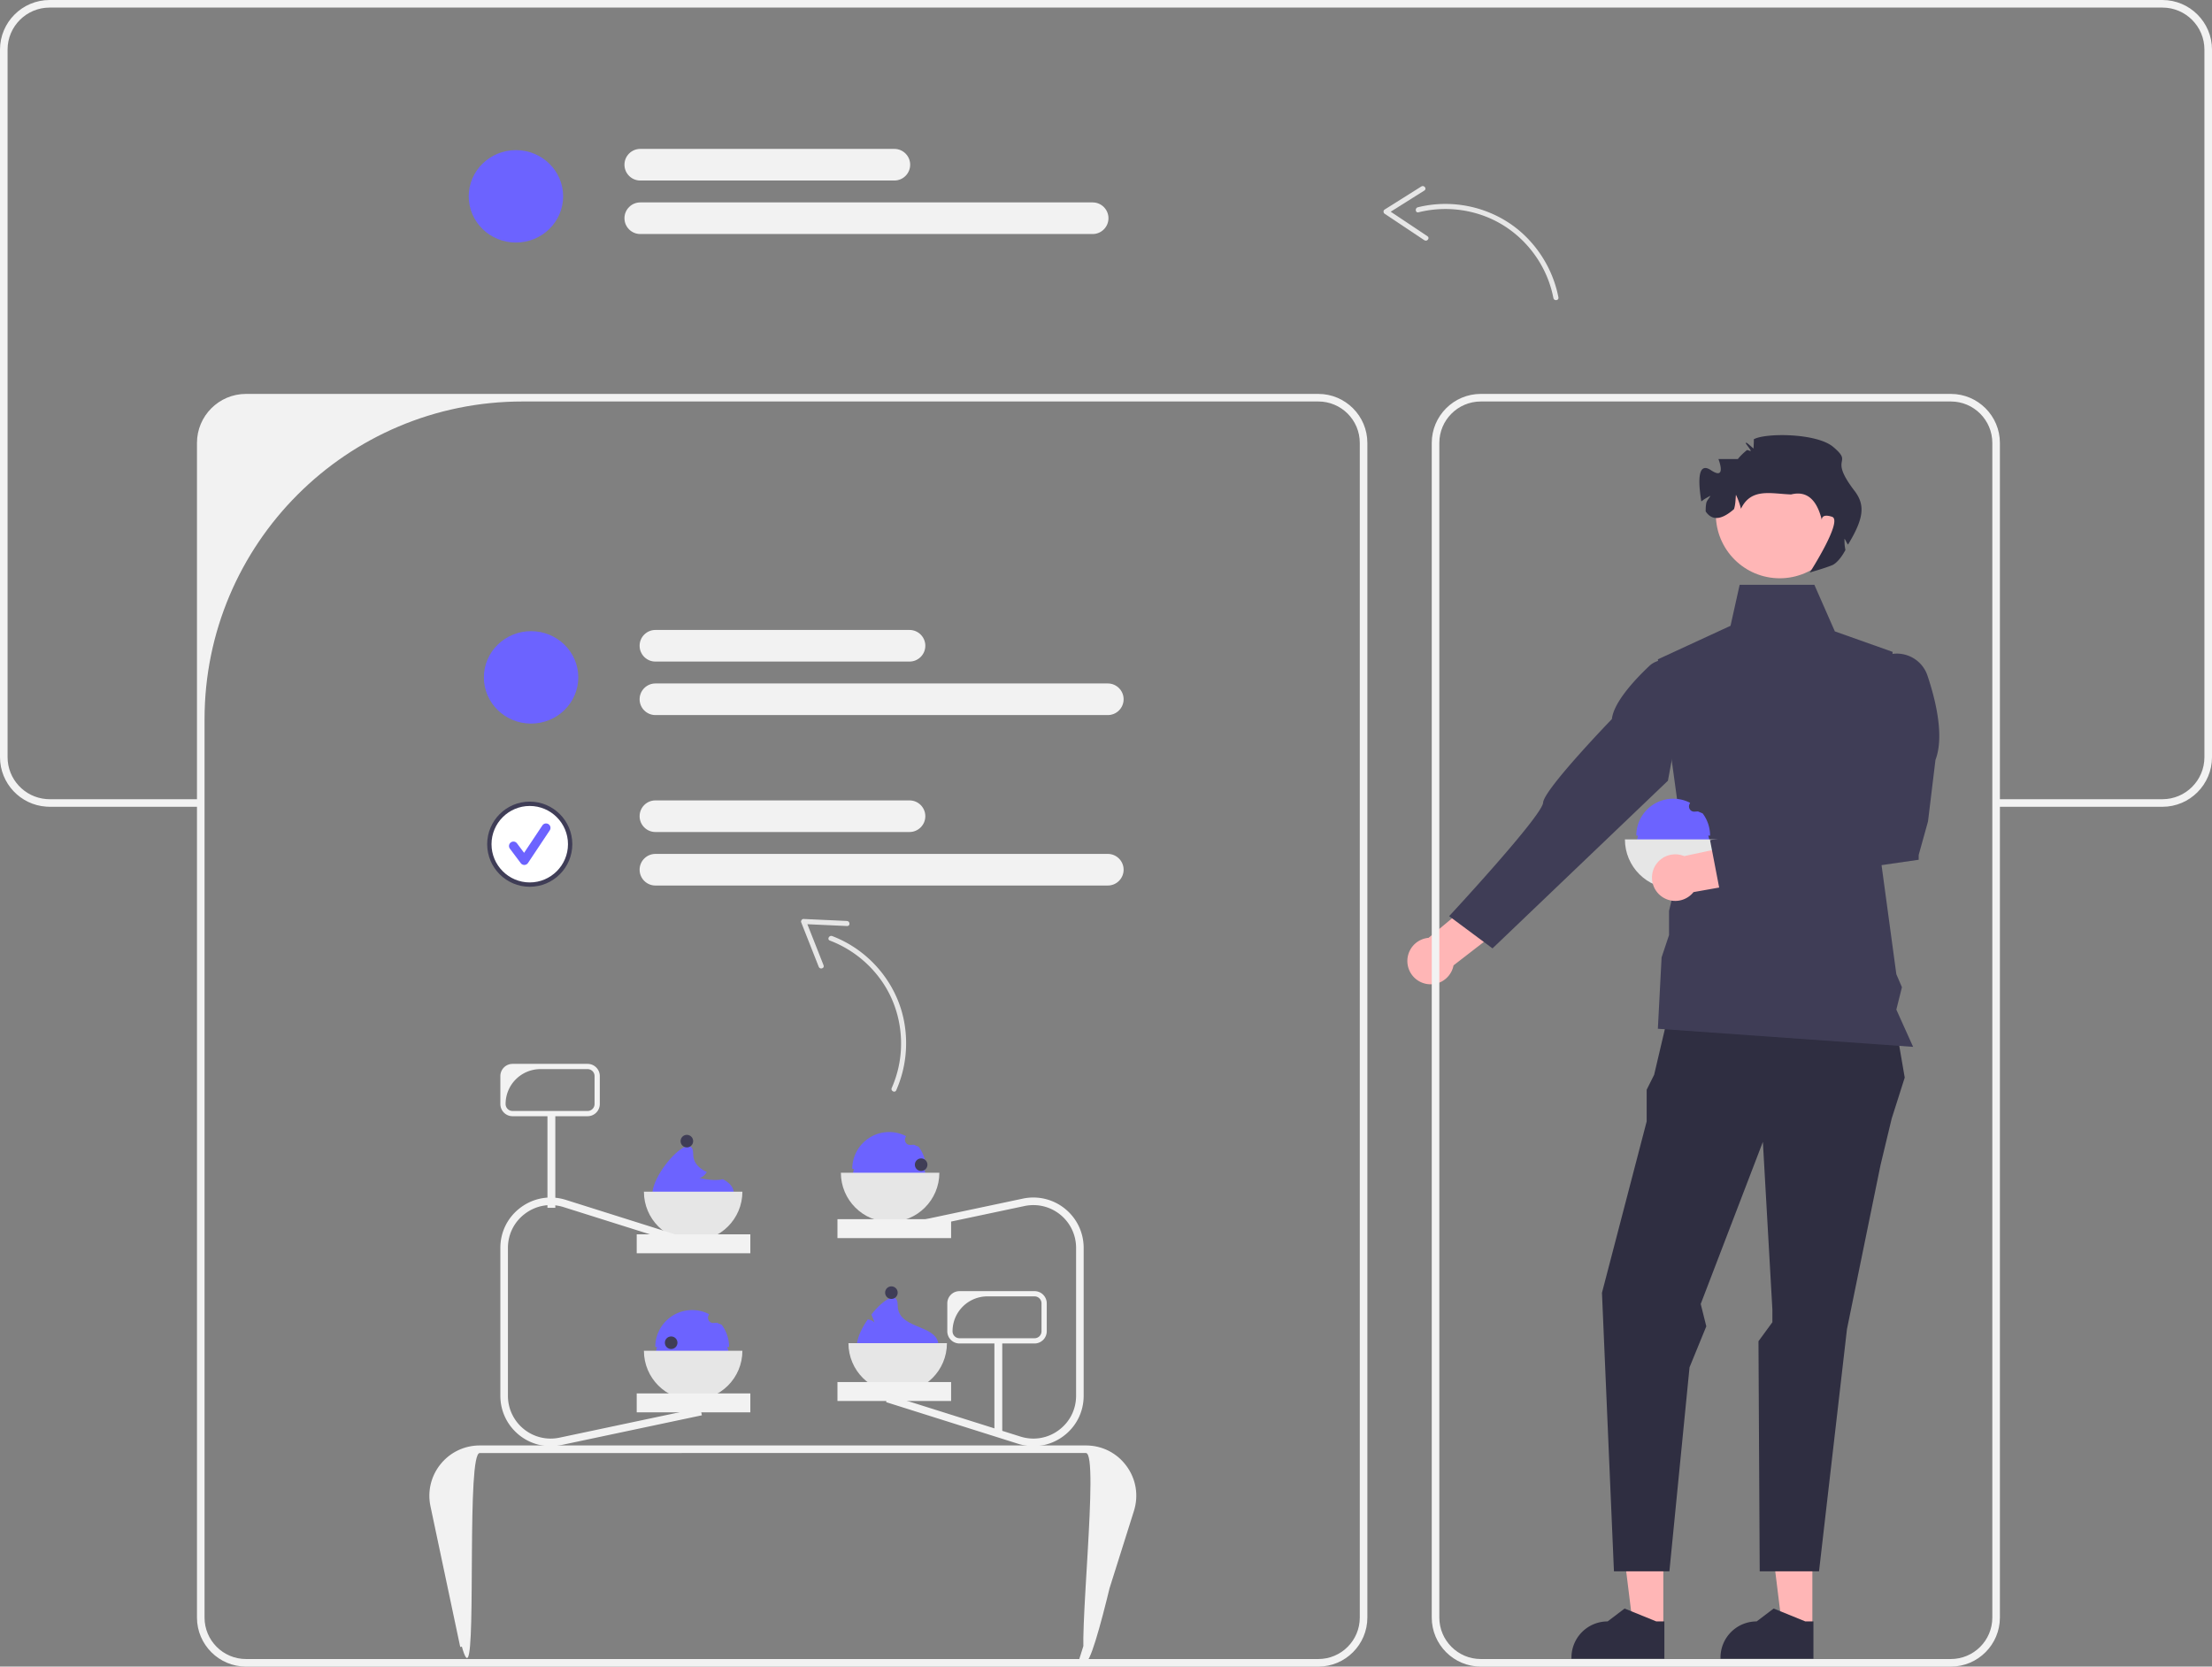 <svg xmlns="http://www.w3.org/2000/svg" width="584" height="439.996"><rect width="100%" height="100%" fill="#808080" stroke="none"/><g fill="#f2f2f2"><path d="M144.538 293.999h2.073v24.873h-2.073z"/><path d="M155.133 294.69h-19.808a3.227 3.227 0 01-3.223-3.224v-7.371a3.227 3.227 0 013.223-3.223h19.808a3.227 3.227 0 013.223 3.223v7.371a3.227 3.227 0 01-3.223 3.224zm-12.436-12.437a9.213 9.213 0 00-9.213 9.213c0 1.017.824 1.842 1.841 1.842h19.808a1.841 1.841 0 001.842-1.842v-7.371a1.842 1.842 0 00-1.842-1.842h-12.436z"/></g><g fill="#f2f2f2"><path d="M262.538 353.999h2.073v24.873h-2.073z"/><path d="M273.133 354.69h-19.808a3.227 3.227 0 01-3.223-3.224v-7.371a3.227 3.227 0 013.223-3.223h19.808a3.227 3.227 0 013.223 3.223v7.371a3.227 3.227 0 01-3.223 3.224zm-12.436-12.437a9.213 9.213 0 00-9.213 9.213c0 1.017.824 1.842 1.841 1.842h19.808a1.841 1.841 0 001.842-1.842v-7.371a1.842 1.842 0 00-1.842-1.842h-12.436z"/></g><path fill="#ffb6b6" d="M478.491 429.604h-7.978l-3.796-30.774h11.776l-.002 30.774z"/><path d="M478.772 437.927h-24.535v-.31a9.55 9.55 0 019.55-9.55l4.482-3.4 8.362 3.4h2.141v9.86z" fill="#2f2e41"/><path fill="#ffb6b6" d="M439.14 429.604h-7.978l-3.795-30.774h11.775l-.001 30.774z"/><path d="M439.421 437.927h-24.534v-.31a9.55 9.55 0 019.55-9.55l4.482-3.4 8.361 3.4h2.142v9.86zM443.357 255.473l54.107-2.46 5.41 31.481-3.443 10.822-2.951 12.297-8.854 43.285-7.378 63.945h-15.659l-.327-60.748 3.673-5.017v-3.347l-2.51-44.267-16.411 42.794 1.475 5.902-4.427 10.822-5.316 53.86h-14.64l-3.162-73.536 11.805-45.253v-8.362l1.967-3.935 6.64-28.283z" fill="#2f2e41"/><path fill="#3f3d56" d="M479.018 154.392h-19.723l-2.411 10.821-19.184 8.854 6.887 50.172-3.935 16.232v6.394l-1.968 5.903-.984 18.833 67.388 4.777-4.427-9.837 1.476-5.903-1.476-3.443-3.935-29.021 2.951-56.074-15.248-5.411-5.41-12.297z"/><path d="M377.167 247.594l14.127-11.75 7.838 7.134-15.378 11.89a6.15 6.15 0 11-11.483-4.018 6.14 6.14 0 014.896-3.256z" fill="#ffb6b6"/><path d="M450.2 178.128l-7.507-3.021a6.04 6.04 0 00-7.303.759c-3.774 3.573-9.336 9.526-9.832 13.977 0 0-17.92 18.55-18.152 22.055-.232 3.505-24.81 29.976-24.81 29.976l11.449 8.51 46.311-44.268 4.17-22.425c1.962-2.858 8.632-3.755 5.674-5.563z" fill="#3f3d56"/><circle cx="469.872" cy="135.807" r="16.863" fill="#ffb6b6"/><path d="M487.9 143.778c-.39-.48-.55-1.08-.94-1.56.02.79.01 1.59.15 2.36.02.12.04.27.07.46.01.04.02.06.03.1 0 .02.01.04.01.06-1.19 2.25-2.55 3.64-3.53 4.03-2.42.97-5.69 1.8-5.9 1.96.23-.36 8.81-13.78 5.9-14.75-2.95-.98-2.7.85-2.7.85-1.343-5.508-4.043-7.775-8.12-6.75-5.32-.19-10.53-1.81-13.23 3.78a18.91 18.91 0 00-1.33-3.7c-.11 1.23-.11 2.6-.51 3.8-3.78 3.297-6.045 2.734-7.48.6 0-.43.01-.87.04-1.3.03-.29.06-.56.11-.84.16-.81.79-1.28 1.1-1.99-.69.38-1.41.74-2.03 1.22-.09.07-.22.16-.37.27-.39-2.55-1.73-11.1 2.55-8.24s1.97-2.95 1.97-2.95h5.13s.88-1.16 2.44-2.39c.28.08.54.16.8.26.77.3-1.71-2.49-1.06-2.06-.25-.74 2.35 1.98 1.99 1.28-.06-.12.12-2.07.01-2.28 2.86-1.73 16.58-1.739 21 2 5.56 4.703-1.478 2.303 5.59 11.55 2.819 3.687 2.627 7.15-1.69 14.23z" fill="#2f2e41"/><path d="M348.059 439.996H64.949c-7.138 0-12.946-5.808-12.946-12.946V116.94c0-7.137 5.808-12.944 12.945-12.944h283.11c7.138 0 12.945 5.807 12.945 12.944v310.11c0 7.138-5.807 12.946-12.944 12.946zm-210.134-334c-46.349 0-83.922 37.572-83.922 83.92V427.05c0 6.045 4.9 10.946 10.946 10.946h283.11c6.044 0 10.944-4.9 10.944-10.945V116.94c0-6.045-4.9-10.945-10.944-10.945H137.925zM515.059 439.996h-124.11c-7.138 0-12.946-5.808-12.946-12.946V116.94c0-7.137 5.808-12.944 12.945-12.944h124.11c7.138 0 12.945 5.807 12.945 12.944v310.11c0 7.138-5.807 12.946-12.944 12.946zm-124.11-334c-6.036 0-10.946 4.91-10.946 10.944v310.11c0 6.035 4.91 10.946 10.945 10.946h124.11c6.036 0 10.945-4.91 10.945-10.946V116.94c0-6.035-4.91-10.944-10.944-10.944h-124.11z" fill="#f2f2f2"/><path d="M570.91 0H13.1C5.88 0 0 5.87 0 13.09V199.9c0 6.92 5.41 12.62 12.22 13.06.29.03.58.04.88.04h39.12v-2H13.1c-.3 0-.59-.01-.88-.04C6.51 210.51 2 205.72 2 199.9V13.09C2 6.97 6.98 2 13.1 2h557.81C577.03 2 582 6.97 582 13.09V199.9c0 6.12-4.97 11.1-11.09 11.1h-44.69v2h44.69c7.22 0 13.09-5.88 13.09-13.1V13.09C584 5.87 578.13 0 570.91 0z" fill="#f2f2f2"/><path d="M193.798 315.38h-21.59c0-.25.02-.5.06-.77.56-4.24 5.52-10.49 8.5-11.79.57-.24 1.07-.31 1.45-.14.49.21.79.82.79 1.91 0 2.57 1.62 3.88 3.61 4.85-.49.76-1.12 1.37-1.95 1.57 1.65.35 4.19.8 6.17.31 1.46.76 2.61 1.71 2.89 3.29.05.24.07.5.07.77z" fill="#6c63ff"/><circle cx="181.343" cy="301.27" r="1.66" fill="#3f3d56"/><path d="M183.003 327.61c7.18 0 13-5.82 13-13h-26c0 7.18 5.82 13 13 13z" fill="#e6e6e6"/><path d="M247.798 355.38h-21.59c0-.25.02-.5.06-.77.25-1.9 1.39-4.2 2.83-6.28.69.09 1.31.33 1.78.81-.22-.61-.48-1.34-.82-2.1 1.57-2 3.35-3.63 4.71-4.22.57-.24 1.07-.31 1.45-.14.49.21.79.82.79 1.91 0 6.34 9.82 4.98 10.72 10.02.05.24.07.5.07.77z" fill="#6c63ff"/><circle cx="235.343" cy="341.27" r="1.66" fill="#3f3d56"/><path d="M237.003 367.61c7.18 0 13-5.82 13-13h-26c0 7.18 5.82 13 13 13z" fill="#e6e6e6"/><path d="M234.746 301.868c-5.38 0-9.743 4.361-9.743 9.742h19.485c0-5.38-4.362-9.742-9.742-9.742z" fill="#6c63ff"/><path d="M244.488 308.61h-19.48c0-5.38 4.36-9.74 9.74-9.74 1.61 0 3.13.39 4.46 1.08a22.09 22.09 0 01-.163.37c-.419.926.247 1.99 1.263 1.955.331-.011.66-.028.98-.052l1.244.528a9.744 9.744 0 011.956 5.859z" fill="#6c63ff"/><path d="M235.003 322.61c7.18 0 13-5.82 13-13h-26c0 7.18 5.82 13 13 13z" fill="#e6e6e6"/><path d="M441.746 213.868c-5.38 0-9.743 4.361-9.743 9.742h19.485c0-5.38-4.362-9.742-9.742-9.742z" fill="#6c63ff"/><path d="M451.488 220.61h-19.48c0-5.38 4.36-9.74 9.74-9.74 1.61 0 3.13.39 4.46 1.08a22.09 22.09 0 01-.163.37c-.419.926.247 1.99 1.263 1.955.331-.011.66-.028.98-.052l1.244.528a9.744 9.744 0 011.956 5.859z" fill="#6c63ff"/><path d="M442.003 234.61c7.18 0 13-5.82 13-13h-26c0 7.18 5.82 13 13 13z" fill="#e6e6e6"/><ellipse cx="140.212" cy="178.833" rx="12.463" ry="12.201" fill="#6c63ff"/><path d="M240.125 174.66H173.04c-2.302 0-4.174-1.873-4.174-4.175s1.872-4.174 4.174-4.174h67.085c2.301 0 4.174 1.873 4.174 4.174s-1.873 4.174-4.174 4.174zM292.478 188.786H173.04c-2.302 0-4.174-1.872-4.174-4.173s1.872-4.174 4.174-4.174h119.438c2.301 0 4.174 1.872 4.174 4.174s-1.873 4.173-4.174 4.173z" fill="#f2f2f2"/><g fill="#f2f2f2"><path d="M240.125 219.66H173.04c-2.302 0-4.174-1.873-4.174-4.175s1.872-4.174 4.174-4.174h67.085c2.301 0 4.174 1.873 4.174 4.174s-1.873 4.174-4.174 4.174zM292.478 233.786H173.04c-2.302 0-4.174-1.872-4.174-4.173s1.872-4.174 4.174-4.174h119.438c2.301 0 4.174 1.872 4.174 4.174s-1.873 4.173-4.174 4.173z"/></g><ellipse cx="136.212" cy="51.833" rx="12.463" ry="12.201" fill="#6c63ff"/><path d="M236.125 47.66H169.04c-2.302 0-4.174-1.873-4.174-4.175s1.872-4.174 4.174-4.174h67.085c2.301 0 4.174 1.873 4.174 4.174s-1.873 4.174-4.174 4.174zM288.478 61.786H169.04c-2.302 0-4.174-1.872-4.174-4.173s1.872-4.174 4.174-4.174h119.438c2.301 0 4.174 1.872 4.174 4.174s-1.873 4.173-4.174 4.173zM286.441 439.91l-1.907-.601 12.933-41.008c1.094-3.47-8.828 43.242-10.98 40.309-2.15-2.934 3.847-55 .209-55H126.654c-3.421 0-1.012 51.342-3.166 54-2.155 2.657-8.591-43.716-7.883-40.369l7.861 37.162-1.957.414-7.86-37.162c-.834-3.94.142-7.994 2.678-11.122s6.3-4.923 10.327-4.923h160.042c4.282 0 8.19 1.98 10.721 5.433 2.532 3.453 3.245 7.776 1.957 11.86l-12.933 41.007z" fill="#f2f2f2"/><path d="M233.972 370.185l1.93.61 32.91 10.38c4.08 1.28 8.4.57 11.86-1.96 3.45-2.53 5.43-6.44 5.43-10.72v-39.04c0-4.03-1.79-7.79-4.92-10.33a13.254 13.254 0 00-11.13-2.68l-35.17 7.44-1.99.42.02.09.4 1.87.32-.07 1.96-.41 34.88-7.38c3.35-.71 6.79.12 9.45 2.27a11.26 11.26 0 014.18 8.78v39.04c0 3.64-1.68 6.96-4.62 9.11-2.93 2.15-6.6 2.75-10.07 1.66l-33.32-10.5-1.99-.63-.13 2.05zM184.232 327.768l-1.93-.61-32.91-10.38c-4.08-1.28-8.4-.57-11.86 1.96-3.45 2.53-5.43 6.44-5.43 10.72v39.04c0 4.03 1.79 7.79 4.92 10.33s7.19 3.51 11.13 2.68l35.17-7.44 1.99-.42-.02-.09-.4-1.87-.32.07-1.96.41-34.88 7.38c-3.35.71-6.79-.12-9.45-2.27a11.26 11.26 0 01-4.18-8.78v-39.04c0-3.64 1.68-6.96 4.62-9.11 2.93-2.15 6.6-2.75 10.07-1.66l33.32 10.5 1.99.63.13-2.05z" fill="#f2f2f2"/><path d="M444.653 226.021l17.965-3.855 3.634 9.956-19.139 3.4a6.15 6.15 0 11-8.309-8.887 6.14 6.14 0 015.849-.614z" fill="#ffb6b6"/><path d="M498.867 172.778c4.276-.986 8.615 1.42 10.012 5.58 2.19 6.523 4.493 16.018 2.111 22.27l-1.967 16.233-2.46 8.854v1.268l-52.63 7.585-2.46-12.788 33.94-5.411.983-5.903.918-.918 1.261-6.706 3.782-23.119a8.543 8.543 0 016.51-6.945z" fill="#3f3d56"/><g><path d="M182.746 348.868c-5.38 0-9.743 4.361-9.743 9.742h19.485c0-5.38-4.362-9.742-9.742-9.742z" fill="#6c63ff"/><path d="M192.488 355.61h-19.48c0-5.38 4.36-9.74 9.74-9.74 1.61 0 3.13.39 4.46 1.08a22.09 22.09 0 01-.163.37c-.419.926.247 1.99 1.263 1.955.331-.011.66-.028.98-.052l1.244.528a9.744 9.744 0 011.956 5.859z" fill="#6c63ff"/><path d="M183.003 369.61c7.18 0 13-5.82 13-13h-26c0 7.18 5.82 13 13 13z" fill="#e6e6e6"/></g><circle cx="177.196" cy="354.492" r="1.66" fill="#3f3d56"/><circle cx="243.196" cy="307.492" r="1.66" fill="#3f3d56"/><path fill="#f2f2f2" d="M221.102 364.872h30v5h-30zM168.102 367.872h30v5h-30zM168.102 325.872h30v5h-30zM221.102 321.872h30v5h-30z"/><g><circle cx="139.862" cy="222.875" r="10.521" fill="#fff"/><path d="M139.862 234.116c-6.198 0-11.24-5.043-11.24-11.24s5.042-11.24 11.24-11.24 11.24 5.041 11.24 11.24-5.042 11.24-11.24 11.24zm0-21.335c-5.567 0-10.095 4.528-10.095 10.094s4.528 10.095 10.095 10.095 10.094-4.528 10.094-10.095-4.528-10.094-10.094-10.094z" fill="#3f3d56"/><path d="M138.426 228.35a1.17 1.17 0 01-.936-.467l-2.87-3.827a1.17 1.17 0 111.873-1.405l1.877 2.504 4.823-7.234a1.17 1.17 0 011.948 1.298l-5.74 8.61a1.17 1.17 0 01-.942.522h-.033z" fill="#6c63ff"/></g><g fill="#e6e6e6"><path d="M236.618 287.84c2.656-5.995 3.297-12.77 1.87-19.166-1.391-6.231-4.866-11.897-9.676-16.078a30.279 30.279 0 00-9.099-5.466c-.796-.302-1.424.882-.619 1.187a29.522 29.522 0 0113.965 11.085c3.464 5.154 5.104 11.33 4.805 17.524a28.929 28.929 0 01-2.432 10.295c-.348.785.837 1.408 1.186.619z"/><path d="M223.607 243.145l-11.474-.528c-.417-.019-.766.486-.614.87l4.643 11.769c.314.796 1.593.401 1.277-.402l-4.643-11.768-.615.87 11.474.526c.862.04.807-1.298-.048-1.337z"/></g><g fill="#e6e6e6"><path d="M411.445 78.51c-1.24-6.44-4.578-12.368-9.4-16.807-4.698-4.324-10.784-6.994-17.12-7.683a30.28 30.28 0 00-10.591.703c-.827.206-.667 1.536.169 1.327a29.522 29.522 0 0117.793 1.136c5.786 2.256 10.657 6.393 13.945 11.65a28.929 28.929 0 013.877 9.842c.162.843 1.49.68 1.327-.168z"/><path d="M375.258 49.228l-9.724 6.113c-.354.223-.352.836-.008 1.065l10.528 7.016c.712.475 1.537-.58.82-1.058l-10.529-7.016-.008 1.065 9.723-6.114c.73-.46-.078-1.527-.802-1.071z"/></g></svg>